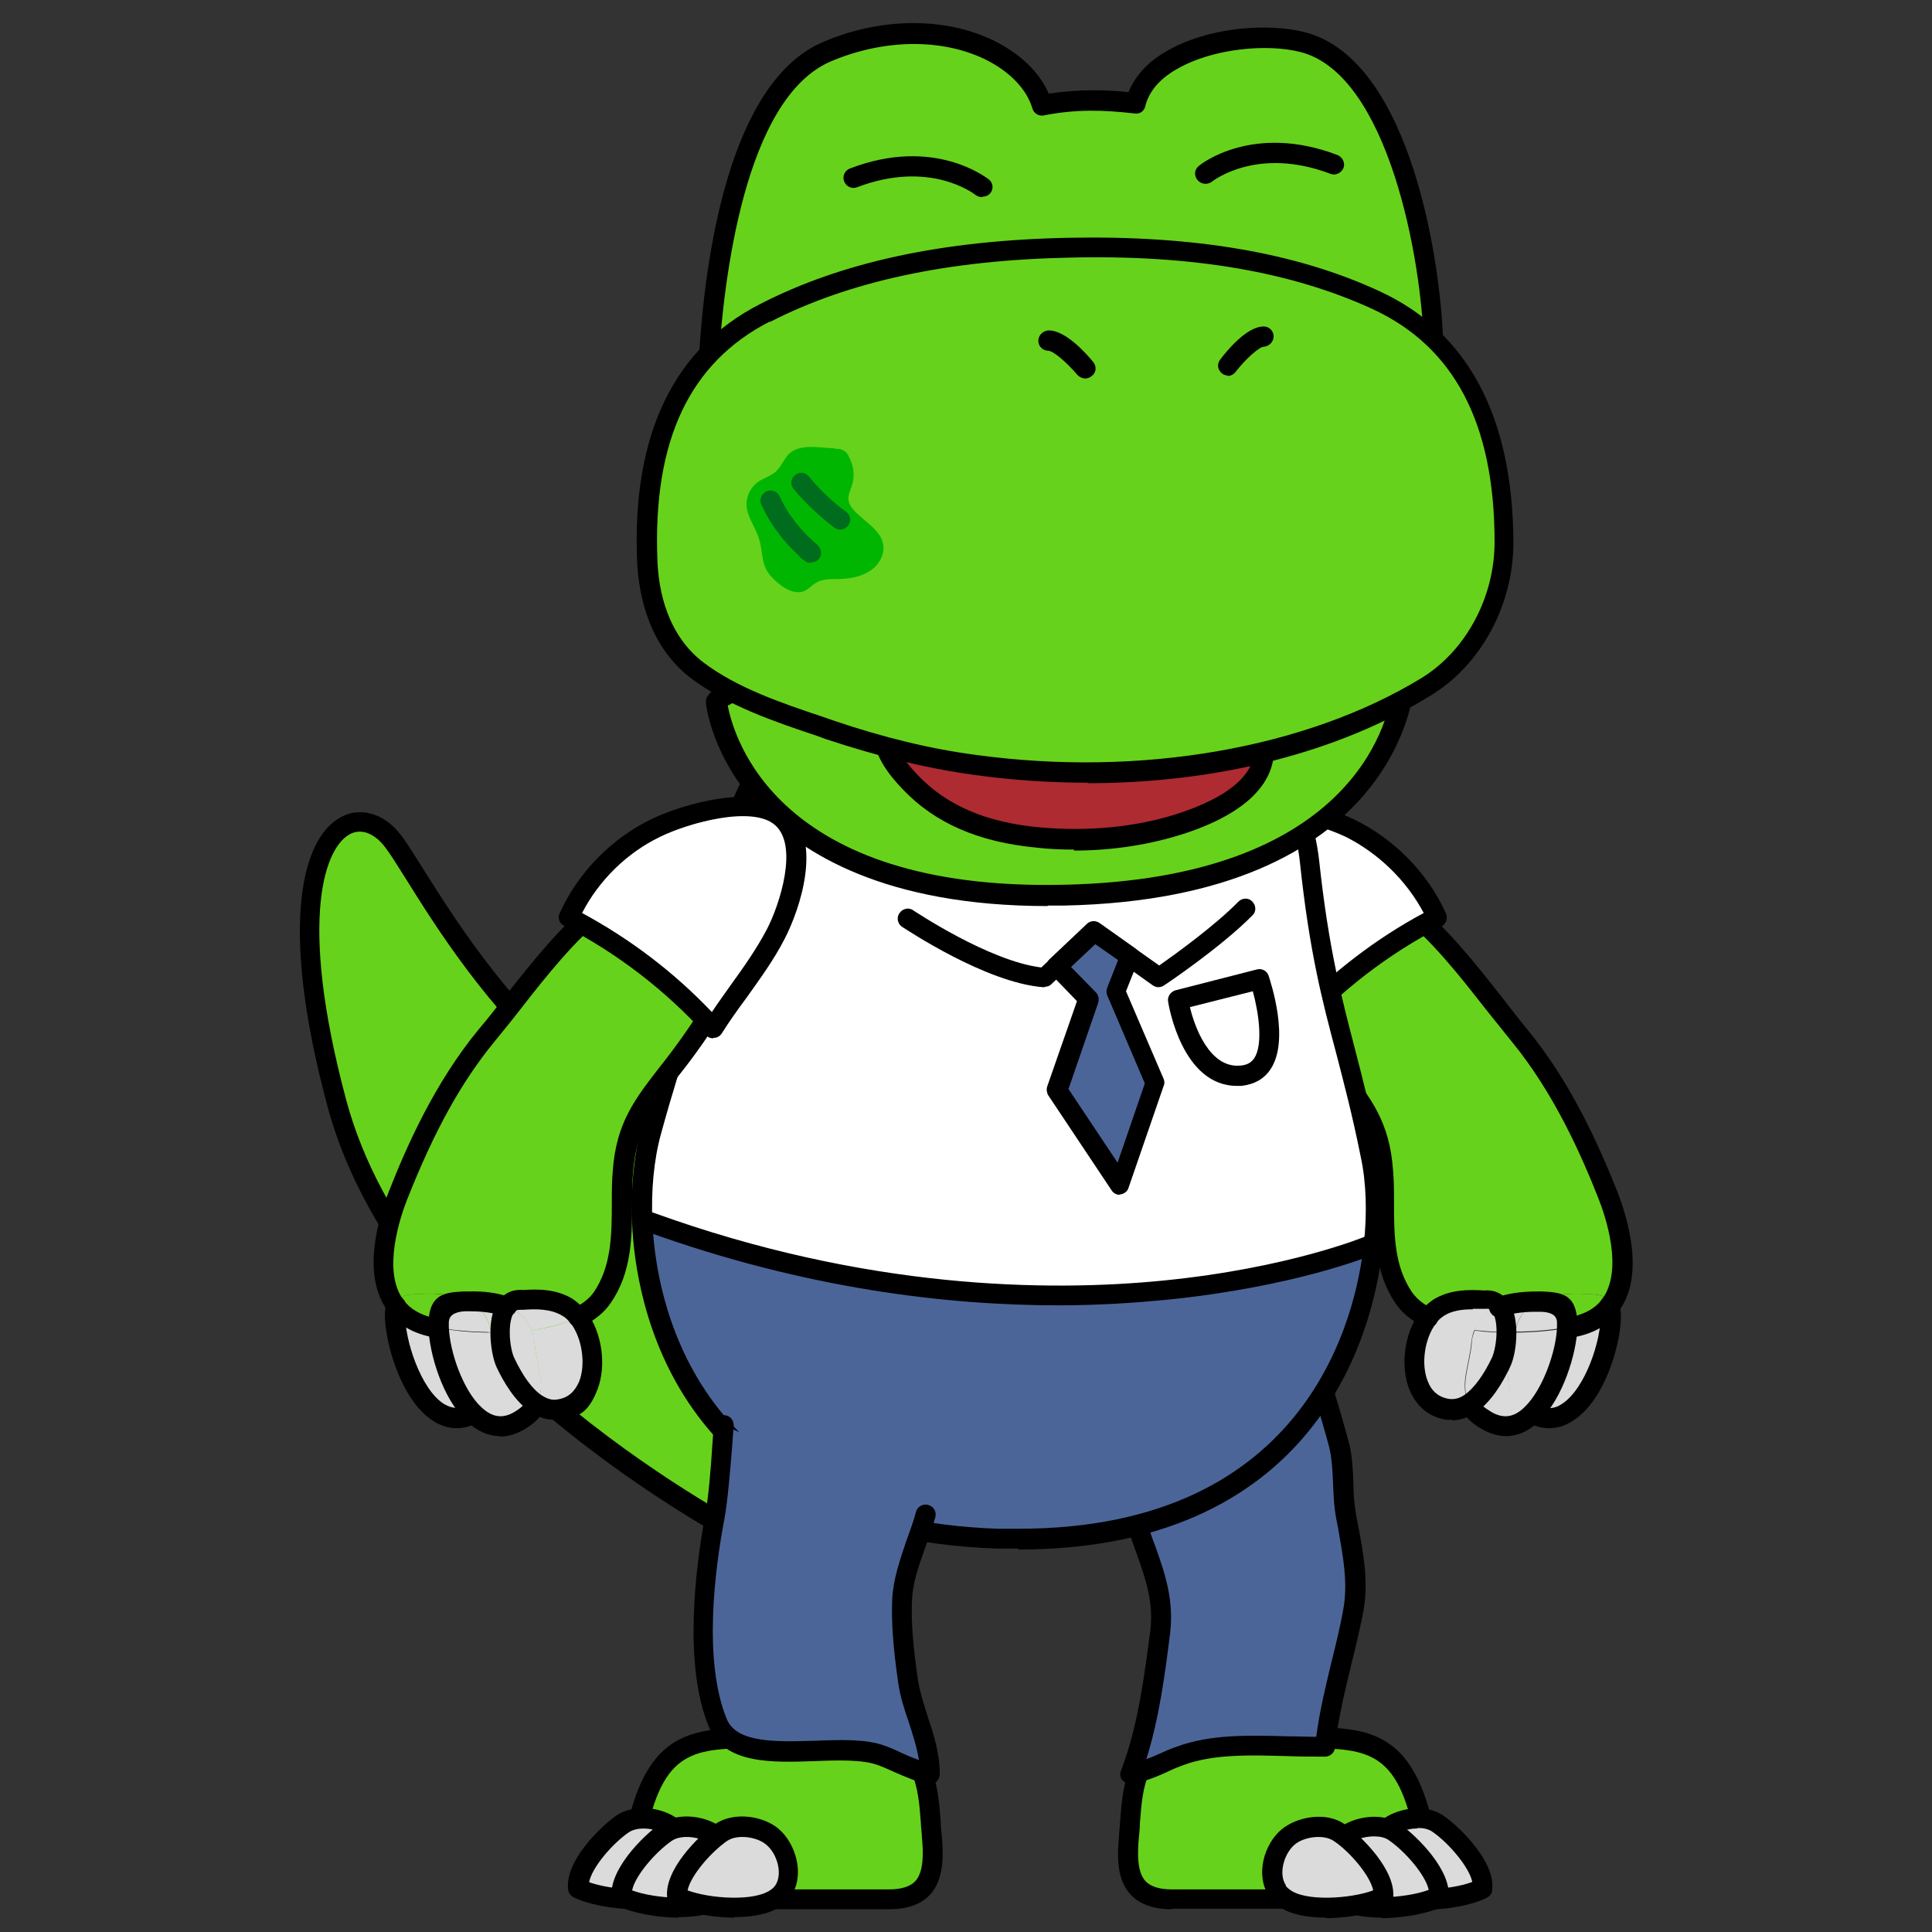 <?xml version="1.0" encoding="UTF-8"?>
<svg xmlns="http://www.w3.org/2000/svg" version="1.1" viewBox="0 0 390 390">
  <rect x="0" y="0" width="390" height="390" fill="#333333" stroke="none"/>
  <!-- Generator: Adobe Illustrator 28.7.1, SVG Export Plug-In . SVG Version: 1.2.0 Build 142)  -->
  <g>
    <g id="_레이어_1" data-name="레이어_1">
      <g>
        <g>
          <g>
            <path d="M250.2,175.6c-.2-5.1,2.2-8.4,9.6-7.3,9.5,1.4,16.6,8.6,23.7,14.3,9.2,7.5,15.9,17.3,23.3,26.3,7.9,9.6,13.3,20.9,17.8,32.3,2.7,6.8,4.8,16.7.4,22.4-.5-2.2-2-2.3-5-2.4-3.3-.2-6.8.1-9.6,1.5-2.6,0-5.3.2-7.6,1.1-.7-1-1.7-1.6-3.2-1.4-3.3-.2-6.4-.1-9.1,1.5-.8.5-1.6,1.2-2.2,2-2.1-1-3.8-2.4-4.9-4.1-5.1-7.5-3.5-17-4.1-25.5-.7-9.3-4.3-13.7-9.7-20.5-8-10.1-18.8-27.1-19.4-40.2Z" style="fill: #67d21b;"/>
            <path d="M288.3,265.9c.6-.8,1.4-1.5,2.2-2,2.7-1.6,5.9-1.7,9.1-1.5,1.5-.2,2.5.4,3.2,1.4-.6.2-1.1.4-1.6.7-1.6.9-2.8,2.2-3.6,4.1-3.4-.5-6.7-1.3-9.3-2.6Z" style="fill: #dbdbdb;"/>
            <path d="M297.6,268.5c.7-1.9,2-3.2,3.6-4.1.5-.3,1-.5,1.6-.7.9,1.3,1.2,3.3,1.3,5.2-2.1,0-4.3-.2-6.4-.4Z" style="fill: #dbdbdb;"/>
            <path d="M288.3,265.9c2.7,1.3,5.9,2.1,9.3,2.6-.3.7-.5,1.6-.6,2.5-.4,4.6-2.5,8.8-.4,12.3-1.3.9-2.8,1.3-4.4,1.1-8.1-1.2-8.3-13-4-18.6Z" style="fill: #dbdbdb;"/>
            <path d="M297.1,271.1c0-.9.3-1.8.6-2.5,2.1.3,4.3.4,6.4.4,0,2.4-.5,4.8-1.1,6-1.2,2.7-3.4,6.5-6.3,8.4-2.1-3.5,0-7.7.4-12.3Z" style="fill: #dbdbdb;"/>
            <path d="M302.8,263.8c2.3-.9,5-1.2,7.6-1.1l-.5.3c-2.1,1.2-3.7,3.1-4,6.1-.6,0-1.2,0-1.8,0,0-2-.4-4-1.3-5.2Z" style="fill: #dbdbdb;"/>
            <path d="M305.9,269c.4-2.9,1.9-4.8,4-6.1l.5-.3c.3,0,.6,0,.9,0,3.6.2,5,.3,5.1,4.2,0,.3,0,.7,0,1.1-2.9.5-6.6.9-10.6.9Z" style="fill: #dbdbdb;"/>
            <path d="M311.4,262.7c-.3,0-.6,0-.9,0,2.8-1.4,6.3-1.7,9.6-1.5,2.9.1,4.4.3,5,2.4-1.5,2-3.8,3.5-7.1,4.2-.4,0-.9.2-1.4.3,0-.4,0-.8,0-1.1-.1-3.9-1.6-4-5.1-4.2Z" style="fill: #67d21b;"/>
            <path d="M304,269c.6,0,1.2,0,1.8,0,0,.2,0,.4,0,.5-.6,5.9-3.7,11,2.3,15.2.4.3.8.5,1.2.7-2.7,2.6-6,3.5-9.9.8-1.3-.9-2.2-1.8-2.7-2.8,2.9-1.9,5.1-5.7,6.3-8.4.6-1.2,1-3.6,1.1-6Z" style="fill: #dbdbdb;"/>
            <path d="M305.8,269.5c0-.2,0-.4,0-.5,3.9,0,7.7-.4,10.6-.9-.2,5-2.8,13.3-7.1,17.4-.4-.2-.8-.5-1.2-.7-6.1-4.2-2.9-9.2-2.3-15.2Z" style="fill: #dbdbdb;"/>
            <path d="M316.4,268c.5-.1,1-.2,1.4-.3,3.3-.7,5.6-2.2,7.1-4.2.1.5.2,1.1.2,1.8.2,7.3-6,25.1-15.9,20.1,4.3-4.1,6.9-12.4,7.1-17.4Z" style="fill: #dbdbdb;"/>
          </g>
          <g>
            <path d="M312.7,288.3c-1.4,0-2.9-.4-4.3-1.1-1-.5-1.4-1.7-.9-2.7.5-1,1.7-1.4,2.7-.9,1.8.9,3.5.9,5.1-.2,4.7-3,8-13,7.8-18.1,0-.5,0-1-.1-1.3-.3-1.1.4-2.2,1.5-2.4,1.1-.3,2.2.4,2.4,1.5.1.6.2,1.3.3,2.1.2,5.3-3,17.4-9.7,21.6-1.5,1-3.1,1.5-4.8,1.5Z"/>
            <path d="M316.4,270.1c-.9,0-1.8-.7-2-1.6-.2-1.1.5-2.2,1.6-2.4l1.4-.3c2.6-.6,4.6-1.7,5.9-3.4,4.6-5.9.7-17.1-.6-20.4-3.4-8.6-8.9-21.2-17.5-31.7-1.8-2.2-3.5-4.4-5.3-6.6-5.3-6.8-10.9-13.9-17.7-19.4-1.1-.9-2.2-1.8-3.3-2.8-5.9-4.9-11.9-10-19.4-11.1-2-.3-4.7-.4-6.1.8-.9.8-1.3,2.3-1.2,4.3.5,11.8,10.1,27.9,18.9,39l.4.5c5.2,6.6,9,11.4,9.7,21.2.2,2.2.2,4.4.2,6.7,0,6.6.1,12.7,3.6,17.9.9,1.3,2.3,2.5,4.2,3.4,1,.5,1.4,1.7.9,2.7-.5,1-1.7,1.4-2.7.9-2.5-1.2-4.4-2.8-5.7-4.7-4.2-6.2-4.2-13.3-4.3-20.1,0-2.2,0-4.3-.2-6.4-.6-8.5-3.7-12.4-8.9-19l-.4-.5c-4.5-5.7-19-25.3-19.8-41.3-.2-3.3.7-5.9,2.5-7.5,2.1-1.8,5.2-2.5,9.4-1.8,8.6,1.3,15.1,6.7,21.4,12,1.1.9,2.2,1.8,3.3,2.7,7.2,5.8,12.9,13,18.4,20,1.7,2.2,3.4,4.4,5.2,6.6,9,10.9,14.7,24,18.2,32.8,1.9,4.9,5.8,17,.1,24.3-1.9,2.5-4.6,4.1-8.2,4.9l-1.5.3c-.1,0-.3,0-.4,0Z"/>
            <path d="M304,289.9c-1.9,0-3.9-.7-5.8-2-1.5-1-2.6-2.2-3.4-3.5-.5-1-.2-2.2.8-2.7,1-.5,2.2-.2,2.7.8.4.8,1.1,1.5,2.1,2.1,2.7,1.9,5.1,1.7,7.4-.6,3.6-3.5,6.3-11.1,6.5-16,0-.5,0-.8,0-1q0-2.1-3.2-2.2c-.3,0-.7,0-1.1,0-2.5,0-4.9.3-6.7,1-1,.4-2.2-.1-2.6-1.2-.4-1,.1-2.2,1.2-2.6,2.3-.9,5.2-1.3,8.4-1.3.5,0,.7,0,1,0,3.6.2,6.9.3,7.1,6.2,0,.4,0,.9,0,1.4-.2,4.8-2.8,13.9-7.7,18.6-2.1,2-4.3,3-6.7,3Z"/>
            <path d="M293.1,286.6c-.4,0-.8,0-1.1,0-3.5-.5-6.1-2.7-7.5-6.1-1.9-4.8-1-11.6,2.2-15.7.7-1,1.7-1.8,2.7-2.5,3.3-2,7-2,10.2-1.8,2-.2,3.7.6,4.9,2.2,1.3,1.8,1.6,4.5,1.6,6.4,0,2.6-.5,5.3-1.3,6.9-1.4,3-3.8,7.1-7,9.2-1.5,1-3.1,1.5-4.7,1.5ZM297.3,264.3c-2.3,0-4.2.3-5.8,1.3-.6.4-1.2.9-1.6,1.5,0,0,0,0,0,0-2.3,3-3.1,8.2-1.7,11.7.8,2.1,2.3,3.3,4.4,3.6,1,.1,2-.1,3-.8,1.9-1.3,3.9-4,5.6-7.6.4-.9.9-3,.9-5.2,0-1.7-.3-3.3-.9-4-.3-.4-.6-.7-1.3-.6-.1,0-.2,0-.4,0-.8,0-1.5,0-2.2,0ZM288.3,265.9h0,0Z"/>
          </g>
        </g>
        <g>
          <path d="M272.5,167.1c7.7,3.7,14.1,10.2,17.6,18-10.9,5.7-20.9,13.3-29.2,22.4-4.1-6.4-9.2-12.2-12.6-19-2.8-5.5-7-18.2-1.3-23.4,5.5-5,19.7-.8,25.4,2Z" style="fill: #fff;"/>
          <path d="M260.9,209.6c0,0-.1,0-.2,0-.6,0-1.2-.4-1.5-.9-1.6-2.5-3.3-4.9-5-7.2-2.7-3.8-5.5-7.6-7.7-11.9-3.2-6.3-7.6-19.8-.8-25.8,6.4-5.8,21.4-1.4,27.6,1.6h0c8.1,3.9,14.9,10.8,18.6,19,.4,1,0,2.1-.9,2.6-10.8,5.6-20.4,13-28.6,22-.4.4-.9.7-1.5.7ZM254.9,164.8c-2.7,0-5,.5-6.5,1.8-4.7,4.2-.9,16,1.7,21,2.1,4,4.8,7.7,7.4,11.4,1.2,1.7,2.5,3.5,3.7,5.3,7.7-8,16.5-14.8,26.2-20-3.5-6.6-9.2-12.1-15.8-15.4h0c-3.8-1.8-11-4.1-16.7-4.1Z"/>
        </g>
      </g>
      <g>
        <g>
          <path d="M242.4,329.8c.7,1.2.7,2.6,0,3.8-1.9,3.4-3.1,7.8-5.1,10.9-2.5,4-5.2,7.9-7,12.2-2,4.6-1.9,9.1-2.4,14-.7,7,.1,12.7,8.6,12.7,13.3,0,39.6,0,39.6,0,0,0,13.8-1,11.6-12.4-3.8-20.1-11.8-20.1-25.5-20.1l8.3-27.1c.6-1.4.9-2.9.7-4.5" style="fill: #67d21b;"/>
          <path d="M236.5,385.4c-3.7,0-6.5-1-8.3-3-2.8-3-2.7-7.7-2.3-11.9,0-.9.2-1.8.2-2.7.3-4,.6-7.8,2.3-11.9,1.6-3.7,3.7-7,5.8-10.3l1.4-2.2c1-1.6,1.8-3.5,2.6-5.6.7-1.8,1.5-3.6,2.4-5.3.3-.6.3-1.2,0-1.8-.5-1-.2-2.2.8-2.7,1-.5,2.2-.2,2.7.8,1,1.8,1,3.9,0,5.7-.8,1.5-1.5,3.2-2.2,4.9-.9,2.1-1.8,4.3-2.9,6.2l-1.4,2.2c-2,3.1-4,6.3-5.5,9.7-1.5,3.5-1.7,6.8-2,10.6,0,.9-.1,1.8-.2,2.8-.3,3.1-.4,6.9,1.3,8.8,1,1.1,2.8,1.7,5.3,1.7h39.6c0,0,5.8-.5,8.5-4,1.2-1.6,1.6-3.6,1.1-6-3.5-18.5-9.8-18.5-23.6-18.5s-1.2-.3-1.6-.8c-.4-.5-.5-1.2-.3-1.8l8.3-27.1c.6-1.3.8-2.5.6-3.6-.1-1.1.6-2.1,1.7-2.3,1.1-.2,2.1.6,2.3,1.7.2,1.9,0,3.8-.8,5.5l-7.4,24.2c12.2,0,20.9,1.5,24.8,21.8.7,3.6,0,6.7-1.9,9.3-3.8,4.9-11.2,5.5-11.5,5.5h-39.7Z"/>
        </g>
        <g>
          <path d="M266.6,279.5c.5,1,3.4,11.2,3.7,12.6,1,4.8.5,9.7,1.4,14.5,1.2,6.4,2.6,12.6,1.3,19-1.8,9.1-4.6,17.6-5.6,27-9.3.1-20.5-1.5-29.3,1.8-3.3,1.2-6.4,3-9.9,3.6,3.4-8.8,4.8-19.2,6-28.7,1.1-8.7-2.8-15.1-5.1-23.5" style="fill: #4c6599;"/>
          <path d="M228.2,360.1c-.6,0-1.2-.3-1.6-.7-.5-.6-.6-1.3-.3-2,3.4-8.8,4.7-19.1,5.9-28.2.7-5.7-.9-10.4-2.8-15.7-.8-2.2-1.6-4.5-2.3-7-.3-1.1.3-2.2,1.4-2.5,1.1-.3,2.2.4,2.5,1.4.6,2.3,1.4,4.6,2.2,6.7,2,5.6,3.8,10.9,3,17.6-1,8.1-2.2,17.2-4.8,25.4.9-.3,1.8-.7,2.7-1.1,1.1-.5,2.2-1,3.4-1.4,7-2.6,15-2.3,22.7-2.1,1.9,0,3.7.1,5.5.1.7-5.4,2-10.6,3.2-15.6.8-3.2,1.6-6.5,2.2-9.8,1.1-5.6,0-11-1-16.8l-.3-1.5c-.5-2.5-.6-4.9-.7-7.3-.1-2.5-.2-4.8-.7-7.1-.3-1.4-3.1-11.1-3.6-12.1-.4-1,0-2.2,1-2.7,1-.5,2.2,0,2.7.9.7,1.4,3.6,11.8,3.9,13,.6,2.6.7,5.3.8,7.8,0,2.3.2,4.5.6,6.7l.3,1.5c1.1,5.9,2.3,12,1,18.3-.7,3.4-1.5,6.8-2.3,10-1.3,5.4-2.7,11-3.3,16.9-.1,1-1,1.8-2,1.8-2.4,0-4.9,0-7.4-.1-7.4-.2-15-.5-21.2,1.8-1.1.4-2.1.8-3.1,1.3-2.2,1-4.5,2-7.1,2.4-.1,0-.2,0-.3,0ZM267.4,352.6h0,0Z"/>
        </g>
        <g>
          <path d="M277.8,380c-2.2-3.3-.8-8.4,2.1-10.9,2.5-2.2,7.6-2.9,10.4-.9,3.5,2.4,9.5,8.8,8.8,13-4.5,2.3-16,3.4-20.1,0-.5-.4-.9-.8-1.2-1.3Z" style="fill: #dbdbdb;"/>
          <path d="M287.7,385.4c-3.9,0-7.6-.7-9.9-2.5-.6-.5-1.2-1.1-1.6-1.8-2.9-4.3-1-10.6,2.5-13.5,3-2.6,9.1-3.7,12.8-1,3.4,2.4,10.5,9.4,9.7,15,0,.6-.5,1.2-1.1,1.5-2.5,1.3-7.5,2.4-12.4,2.4ZM286.1,369.1c-1.8,0-3.8.6-4.9,1.6-2.1,1.8-3.3,5.9-1.7,8.2h0c.2.3.5.6.8.8,3.1,2.5,12.3,1.9,16.9.2-.6-3-4.8-7.9-8-10.1-.8-.6-1.9-.8-3-.8Z"/>
        </g>
        <g>
          <path d="M269,381.7c-2.2-3.3-.8-8.4,2.1-10.9,2.5-2.2,7.6-2.9,10.4-.9,3.5,2.4,9.5,8.8,8.8,13-4.5,2.3-16,3.4-20.1,0-.5-.4-.9-.8-1.2-1.3Z" style="fill: #dbdbdb;"/>
          <path d="M278.9,387.1c-3.9,0-7.6-.7-9.9-2.5-.6-.5-1.2-1.1-1.6-1.8h0c-2.9-4.3-1-10.6,2.5-13.5,3.1-2.6,9.1-3.7,12.8-1,3.4,2.4,10.5,9.4,9.7,15,0,.6-.5,1.2-1.1,1.5-2.5,1.3-7.6,2.4-12.4,2.4ZM277.3,370.7c-1.8,0-3.8.6-4.9,1.6-2.1,1.8-3.3,5.9-1.7,8.2h0c.2.3.5.6.8.8,3.1,2.5,12.3,1.9,16.9.2-.6-3-4.8-7.8-8-10-.8-.6-1.9-.8-3-.8Z"/>
        </g>
        <g>
          <path d="M257.8,381.7c-2.2-3.3-.8-8.4,2.1-10.9,2.5-2.2,7.6-2.9,10.4-.9,3.5,2.4,9.5,8.8,8.8,13-4.5,2.3-16,3.4-20.1,0-.5-.4-.9-.8-1.2-1.3Z" style="fill: #dbdbdb;"/>
          <path d="M267.7,387.1c-3.9,0-7.6-.7-9.9-2.5-.6-.5-1.2-1.1-1.6-1.8h0c-2.9-4.3-1-10.6,2.5-13.5,3.1-2.6,9.1-3.7,12.8-1,3.4,2.4,10.5,9.4,9.7,15,0,.6-.5,1.2-1.1,1.5-2.5,1.3-7.6,2.4-12.4,2.4ZM259.5,380.6c.2.3.5.6.8.8,3.1,2.5,12.3,1.9,16.9.2-.6-3-4.8-7.9-8-10-2.1-1.4-6.1-.8-7.9.8-2.1,1.8-3.3,5.9-1.7,8.2Z"/>
        </g>
      </g>
      <g>
        <path d="M153.1,311.8s-70.7-35.1-85.2-89.1c-14.5-54,3.3-63.7,11.5-52.8,8.2,11,37.1,71.6,97.8,67.4,60.7-4.2,32.8,89.7-24,74.5Z" style="fill: #67d21b;"/>
        <path d="M165.5,315.5c-4.2,0-8.5-.6-12.8-1.7-.1,0-.3,0-.4-.1-.2,0-18.1-9-37.5-24.5-18-14.3-41.1-37.4-48.7-65.9-10-37.2-5-54.6,3-58.5,4-2,8.8-.4,12,4,1.1,1.4,2.4,3.6,4.2,6.4,12,19.1,40,63.8,91.8,60.2,15.5-1.1,27.2,4.2,32.8,14.8,6.9,13.1,3.5,32.6-8.2,47.3-9.5,11.9-22.2,18.1-36.1,18.1ZM153.9,309.9c17.1,4.5,33.3-1,44.5-15.1,10.6-13.3,13.9-31.3,7.8-42.9-4.9-9.2-14.9-13.6-28.9-12.6-54.3,3.8-83.2-42.4-95.5-62.1-1.7-2.7-3-4.8-4-6.1-2.1-2.8-4.7-3.9-7-2.8-5,2.4-10.9,16.5-.9,53.8,13.8,51.3,80.1,85.7,84,87.7Z"/>
      </g>
      <g>
        <g>
          <g>
            <path d="M131.5,228.4c-1.3,4.9-2.1,11.2-1.7,18.3h1.5c83.7,30.3,145.1,4.7,145.1,4.7h.9c.7-7,.4-13.3-.6-18.2-4.6-23.3-9.2-31.2-12.3-59.4-3.1-28-30.4-37.6-30.4-37.6,0,0-32.7-5.8-53.7-1.8,0,0-27.1,7.9-32.8,35.5-6.7,32.7-10,35.5-16.1,58.5Z" style="fill: #fff;"/>
            <path d="M131.2,246.7h-1.5c1,26.4,16.5,62,71.7,63.9,55.3,1.8,73.1-33,75.8-59.1h-.9s-61.5,25.6-145.1-4.7Z" style="fill: #4c6599;"/>
          </g>
          <g>
            <path d="M205.6,312.6c-1.4,0-2.8,0-4.3,0-66-2.2-73.1-50.8-73.7-65.7-.3-6.7.3-13.4,1.8-18.9,2.3-8.5,4.1-14.2,6-19.7,3-9.3,5.9-18,10.1-38.6,5.8-28.5,33-36.7,34.2-37,21.3-4.1,53.3,1.5,54.6,1.7.6.2,28.8,10.4,32,39.4,1.9,17.7,4.5,27.5,7.2,37.9,1.6,6.2,3.3,12.7,5,21.3,1.1,5.4,1.3,12.1.6,18.8-1.5,14.5-11.3,61-73.6,61ZM198.2,135c-6.1,0-12.2.4-17.5,1.4,0,0-25.8,7.9-31.2,34-4.3,20.8-7.2,29.7-10.2,39.1-1.8,5.5-3.6,11.1-5.9,19.5-1.4,5.1-2,11.4-1.7,17.7h0c.6,14,7.2,59.8,69.8,61.9,1.4,0,2.7,0,4.1,0,59,0,68.2-43.7,69.7-57.4.7-6.3.5-12.5-.6-17.6-1.7-8.5-3.4-14.9-5-21.1-2.8-10.5-5.4-20.5-7.3-38.5-2.9-26.4-28.8-35.8-29-35.9h0c-.1,0-17.8-3.1-35.2-3.1Z"/>
            <path d="M213.7,263.5c-22.4,0-51.1-3.3-83.2-14.9-1-.4-1.6-1.5-1.2-2.6s1.5-1.6,2.6-1.2c42.8,15.5,79.6,16,102.9,13.7,25.3-2.5,40.6-8.8,40.8-8.9,1-.4,2.2,0,2.6,1.1s0,2.2-1.1,2.6c-.6.3-15.9,6.5-41.8,9.1-6.3.6-13.6,1.1-21.7,1.1Z"/>
          </g>
        </g>
        <path d="M210.9,199.3s0,0-.1,0c-11.7-.8-28-11.8-28.7-12.2-.9-.6-1.2-1.9-.5-2.8.6-.9,1.9-1.2,2.8-.5.2.1,15.2,10.2,25.8,11.5l9.3-8.7c.7-.7,1.8-.7,2.5-.2l12,8.5c3-2.1,11.2-8,16-12.9.8-.8,2.1-.8,2.8,0,.8.8.8,2.1,0,2.8-6.2,6.3-17.3,13.8-17.8,14.1-.7.5-1.6.5-2.3,0l-11.8-8.4-8.7,8.2c-.4.4-.9.5-1.4.5Z"/>
        <g>
          <polygon points="220.9 187.9 213.3 195.1 219.7 201.6 213.3 220 226.1 239.2 233.2 218.6 225.3 200.1 228 193 220.9 187.9" style="fill: #4c6599;"/>
          <path d="M226.1,241.2c-.7,0-1.3-.3-1.7-.9l-12.8-19.2c-.3-.5-.4-1.2-.2-1.8l6-17.2-5.5-5.7c-.4-.4-.6-.9-.6-1.4,0-.5.2-1.1.6-1.4l7.5-7.1c.7-.7,1.8-.7,2.5-.2l7.2,5.1c.8.5,1,1.5.7,2.4l-2.5,6.3,7.6,17.7c.2.5.2,1,0,1.4l-7.1,20.6c-.2.7-.9,1.2-1.6,1.3,0,0-.2,0-.3,0ZM215.6,219.7l10,15,5.5-16-7.6-17.8c-.2-.5-.2-1,0-1.5l2.2-5.6-4.6-3.2-4.9,4.6,5,5.1c.5.5.7,1.3.5,2.1l-6,17.4Z"/>
        </g>
        <path d="M249.7,219.2c-11.1,0-13.8-16.3-13.9-17-.2-1,.5-2,1.5-2.3l16.4-4.2c1-.3,2.1.3,2.4,1.3.4,1.3,4.3,12.9.4,18.8-1.3,2-3.3,3.1-5.9,3.4-.3,0-.7,0-1,0ZM240.2,203.3c.9,3.8,3.9,12.4,10.2,11.8,1.3-.1,2.2-.6,2.8-1.5,1.8-2.8.9-9.1-.3-13.5l-12.7,3.2Z"/>
      </g>
      <g>
        <g>
          <g>
            <path d="M213.7,132.9h0s0,0,0,0h0c66.1-1.4,69.5,5.8,69.5,5.8,0,0-2.3,40.6-68.5,42-66.1,1.4-70.2-39.1-70.2-39.1,0,0,3-7.3,69.2-8.7Z" style="fill: #67d21b;"/>
            <path d="M211.5,182.9c-32.8,0-49.8-10.7-58.2-19.8-9.7-10.4-10.8-20.9-10.8-21.3,0-.4,0-.7.2-1,1.1-2.6,10.2-8.7,71-10,0,0,0,0,0,0,60.9-1.3,70.3,4.5,71.5,7,.1.3.2.7.2,1,0,.4-3.2,42.6-70.6,44-1.1,0-2.2,0-3.3,0ZM146.9,142.4c1.2,6.3,9.8,37.5,67.8,36.2,58-1.2,65.4-32.6,66.3-39-2.5-1.3-14.7-5.7-67.1-4.6,0,0,0,0,0,0-52.4,1.1-64.5,5.9-66.9,7.4Z"/>
          </g>
          <g>
            <path d="M143.2,72.1c1-16.4,5.2-53.8,23.8-61.7,20.6-8.8,40.2-.6,43.5,10.7,6.7-1.2,12.3-1.1,18.9-.4,2.8-11.4,23-15.1,33.7-12.3,19.5,5,26,44.3,26.4,60.7,0,0,6.1,40.1-62.8,41.5-68.9,1.4-84.5-21.2-83.5-38.5Z" style="fill: #67d21b;"/>
            <path d="M220.4,112.7c-34.9,0-58.8-6.4-71-19.1-7.4-7.7-8.6-16-8.3-21.6h0c1.2-20.2,6.1-55.4,25-63.5,11.6-5,24.5-5.1,34.3-.4,5.4,2.6,9.4,6.4,11.3,10.8,6.1-.9,11.4-.8,16.1-.3,1.3-3.2,3.8-6,7.4-8.1,8.5-5.1,20.9-5.9,28.2-4,21.8,5.6,27.6,48.1,27.9,62.6,0,.3,1.8,12.5-8,24.1-10.4,12.4-29.5,19-56.8,19.5-2.1,0-4.2,0-6.3,0ZM145.2,72.3c-.3,4.8.7,11.9,7.1,18.6,8.3,8.6,28,18.8,74.3,17.8,26.1-.5,44.2-6.6,53.8-18.1,8.6-10.2,7-21,7-21.1-.4-16.8-7.1-54.5-24.9-59-6.6-1.7-17.8-.8-25.2,3.6-3.4,2-5.4,4.5-6.1,7.3-.2,1-1.1,1.7-2.2,1.5-6.2-.7-11.7-.9-18.3.4-1,.2-2-.4-2.3-1.4-1.1-3.9-4.7-7.6-9.7-10-8.8-4.2-20.4-4-31,.5-17.5,7.5-21.6,44.5-22.6,60h0Z"/>
          </g>
          <g>
            <path d="M209.4,169.1c9.8.9,19.9,0,29.3-3,7.8-2.5,19.2-8,15.9-18.3-1.2-4-5-6.7-8.8-8.5-14.2-6.7-30.8-4.8-46.2-2.2-.9.2-1.9.3-2.8.5-5.3,1.1-11.4,2.4-15.7,5.8-5.6,4.5-1.3,10.4,2.7,14.6,7,7.3,16.1,10.2,25.6,11.1Z" style="fill: #ad2b31;"/>
            <path d="M216.8,171.5c-2.5,0-5.1-.1-7.6-.4-11.6-1.1-20.4-4.9-26.9-11.7-2.7-2.8-6.2-7.1-5.9-11.5.2-2.3,1.3-4.3,3.4-6,4.5-3.6,10.4-5,16.6-6.2,1-.2,1.9-.4,2.9-.5,15.2-2.5,32.6-4.6,47.4,2.4,5.3,2.5,8.6,5.8,9.8,9.7,2.8,8.9-3.3,16.3-17.2,20.9-7,2.3-14.7,3.5-22.5,3.5ZM222.9,136.8c-7.6,0-15.4,1.1-22.9,2.3-.9.2-1.8.3-2.7.5-5.7,1.1-11.1,2.4-14.9,5.4-1.2,1-1.8,2-1.9,3.1-.1,2.1,1.4,4.9,4.8,8.4,5.8,6.1,13.8,9.5,24.4,10.5h0c9.9.9,19.8,0,28.5-2.9,8.1-2.7,17.2-7.6,14.6-15.8-.9-2.8-3.5-5.2-7.7-7.2-6.9-3.3-14.4-4.4-22.1-4.4Z"/>
          </g>
          <g>
            <path d="M154.4,63.1c18.9-9.7,40.5-12.8,61.5-13.2,21-.4,42.7,1.7,62,10.6,18.7,8.6,25.7,26.5,25.8,48.8,0,11.5-5.8,23.1-15.7,29.2-26.2,16.1-61,19.9-91.1,15.8-10-1.4-19.8-3.9-29.4-7.1-9-3-18.9-6.1-26.6-11.9-7.1-5.3-9.8-13.8-10.2-22.4-.9-22.4,5.5-40.5,23.7-49.9Z" style="fill: #67d21b;"/>
            <path d="M219.7,158c-7.6,0-15.4-.5-23.2-1.6-9.5-1.3-19.2-3.7-29.8-7.2l-1.9-.7c-8.4-2.8-17.8-6-25.2-11.5-8.5-6.4-10.7-16.6-11-23.9-1-25.4,7.4-42.8,24.8-51.7h0c16.5-8.5,36.9-12.9,62.3-13.4,25.4-.5,46,3,62.8,10.8,17.8,8.2,26.9,25.3,27,50.7,0,12.6-6.5,24.7-16.7,30.9-18.8,11.6-43.3,17.7-69.3,17.7ZM155.4,64.9h0c-16.2,8.3-23.6,24-22.7,48,.2,6.5,2.1,15.4,9.4,20.9,6.8,5.1,15.6,8.1,24,10.9l2,.7c10.3,3.5,19.8,5.8,29,7,33,4.5,66.5-1.3,89.8-15.5,9-5.5,14.8-16.3,14.8-27.5,0-24-8.2-39.4-24.6-47-16.3-7.5-36.3-11-61.1-10.4-24.8.5-44.6,4.8-60.6,13Z"/>
          </g>
          <g>
            <path d="M219.1,74.3s-4.7-5.7-7.5-5.6" style="fill: #67d21b;"/>
            <path d="M219.1,76.4c-.6,0-1.2-.3-1.6-.7-2.1-2.5-4.9-4.9-5.9-4.9,0,0,0,0,0,0-1.1,0-2-.9-2-2,0-1.1.9-2,2-2.1,3.5-.1,7.8,4.8,9.1,6.4.7.9.6,2.1-.3,2.8-.4.3-.8.5-1.3.5Z"/>
          </g>
          <g>
            <path d="M247.9,73.7s4.4-5.9,7.2-5.9" style="fill: #67d21b;"/>
            <path d="M247.9,75.8c-.4,0-.8-.1-1.2-.4-.9-.7-1.1-1.9-.4-2.8,1.2-1.6,5.3-6.7,8.8-6.7h0c1.1,0,2,.9,2,2,0,1.1-.9,2-2,2.1-.9,0-3.7,2.5-5.7,5.1-.4.5-1,.8-1.6.8Z"/>
          </g>
          <g>
            <path d="M198.3,37.8s-9.9-8-26-1.9" style="fill: #67d21b;"/>
            <path d="M198.3,39.8c-.4,0-.9-.1-1.3-.4h0c-.4-.3-9.3-7.2-24-1.6-1,.4-2.2-.1-2.6-1.2-.4-1,.1-2.2,1.2-2.6,17-6.5,27.5,1.9,28,2.2.9.7,1,2,.3,2.8-.4.5-1,.7-1.6.7Z"/>
          </g>
          <g>
            <path d="M243.3,35.1s9.9-8,26-1.9" style="fill: #67d21b;"/>
            <path d="M243.3,37.1c-.6,0-1.2-.3-1.6-.8-.7-.9-.6-2.1.3-2.8.4-.4,11-8.7,28-2.2,1,.4,1.6,1.6,1.2,2.6-.4,1-1.6,1.6-2.6,1.2-14.7-5.6-23.6,1.3-24,1.6-.4.3-.8.4-1.3.4Z"/>
          </g>
        </g>
        <g>
          <path d="M168.6,90.6c.6,0,1.1,0,1.6.3.6.3,1,.8,1.2,1.4,1,1.8,1.2,4,.5,5.9-.3,1-.8,1.9-.6,2.9.1.6.4,1.1.8,1.6,2.1,2.5,5.7,4.1,6.2,7.3.3,2.2-1.1,4.4-3.1,5.5-1.9,1.1-4.3,1.4-6.5,1.4-1.3,0-2.7,0-3.9.7-.9.5-1.5,1.3-2.4,1.7-1.7.7-3.6-.2-5.1-1.4-1-.8-2-1.8-2.6-2.9-1-1.9-.8-4.2-1.5-6.3-.7-2.3-2.3-4.2-2.5-6.6-.1-1.9.8-3.7,2.3-4.8,1.1-.8,2.4-1.1,3.5-2,.9-.8,1.5-2,2.2-3,2.1-3,6.5-1.9,9.7-1.8Z" style="fill: #00b600;"/>
          <path d="M163.6,113.6c-.4,0-.7,0-1-.3l-.6-.4c-.3-.2-.5-.4-.7-.7-3.2-2.9-5.8-6.4-7.6-10.3-.5-1,0-2.2,1-2.7,1-.5,2.2,0,2.7,1,1.7,3.8,4.4,7.1,7.6,9.8.8.7,1,1.9.4,2.7-.4.6-1,.8-1.6.8Z" style="fill: #006c1d;"/>
          <path d="M169.6,106.9c-.4,0-.8-.1-1.2-.4-3-2.3-5.8-4.9-8.2-7.8-.7-.9-.6-2.1.3-2.8.9-.7,2.1-.6,2.8.3,2.2,2.7,4.7,5.1,7.5,7.1.9.7,1.1,1.9.4,2.8-.4.5-1,.8-1.6.8Z" style="fill: #006c1d;"/>
        </g>
      </g>
      <g>
        <g>
          <g>
            <path d="M154.8,175.6c.2-5.1-2.2-8.4-9.6-7.3-9.5,1.4-16.6,8.6-23.7,14.3-9.2,7.5-15.9,17.3-23.3,26.3-7.9,9.5-13.3,20.8-17.8,32.3-2.7,6.8-4.8,16.7-.4,22.4.5-2.2,2-2.3,5-2.4,3.3-.2,6.8.1,9.6,1.5,2.6,0,5.4.2,7.7,1.1.7-1,1.7-1.5,3.2-1.4,3.3-.2,6.4-.1,9.1,1.5.8.5,1.5,1.2,2.2,2,2.1-1,3.8-2.4,4.9-4,5.1-7.5,3.5-16.9,4.2-25.5.7-9.3,4.3-13.7,9.7-20.5,8-10.1,18.8-27.1,19.4-40.2Z" style="fill: #67d21b;"/>
            <path d="M116.7,265.9c-.6-.8-1.4-1.5-2.2-2-2.7-1.6-5.9-1.7-9.1-1.5-1.5-.2-2.5.4-3.2,1.4.6.2,1.1.4,1.6.7,1.6.9,2.8,2.2,3.5,4,3.5-.5,6.7-1.3,9.4-2.6Z" style="fill: #dbdbdb;"/>
            <path d="M107.3,268.5c-.7-1.9-2-3.1-3.5-4-.5-.3-1-.6-1.6-.7-1,1.3-1.3,3.3-1.3,5.3,2.1,0,4.3-.2,6.4-.5Z" style="fill: #dbdbdb;"/>
            <path d="M116.7,265.9c-2.6,1.3-5.9,2.2-9.4,2.6.3.8.5,1.6.6,2.6.4,4.6,2.4,8.7.4,12.3,1.3.9,2.8,1.4,4.5,1.1,8.1-1.2,8.4-13,4-18.6Z" style="fill: #dbdbdb;"/>
            <path d="M107.9,271.1c0-1-.3-1.8-.6-2.6-2.1.3-4.2.4-6.4.5,0,2.4.5,4.7,1.1,6,1.2,2.7,3.4,6.5,6.3,8.4,2.1-3.5,0-7.6-.4-12.3Z" style="fill: #dbdbdb;"/>
            <path d="M102.2,263.7c-2.3-.9-5-1.2-7.7-1.1.2,0,.4.2.6.3,2.1,1.2,3.7,3.2,4,6.1h1.8c0-2,.3-4,1.3-5.3Z" style="fill: #dbdbdb;"/>
            <path d="M99.1,269c-.4-2.9-1.9-4.8-4-6.1-.2,0-.4-.2-.6-.3h-.9c-3.6.2-5,.3-5.1,4.3,0,.3,0,.7,0,1.1,2.9.5,6.7.9,10.6.9Z" style="fill: #dbdbdb;"/>
            <path d="M93.6,262.7h.9c-2.8-1.4-6.3-1.7-9.6-1.5-2.9.1-4.4.2-5,2.4,1.5,2,3.8,3.5,7.1,4.2.4,0,.9.2,1.4.3,0-.4,0-.8,0-1.1.1-3.9,1.6-4,5.1-4.2Z" style="fill: #67d21b;"/>
            <path d="M100.9,269h-1.8c0,.2,0,.3,0,.5.5,6,3.7,11-2.3,15.2-.4.3-.9.6-1.3.7,2.7,2.6,6,3.5,9.9.8,1.3-.9,2.2-1.8,2.7-2.8-2.9-1.9-5-5.7-6.3-8.4-.6-1.2-1-3.6-1.1-6Z" style="fill: #dbdbdb;"/>
            <path d="M99.2,269.5v-.5c-4,0-7.8-.4-10.7-.9.2,5,2.8,13.3,7.1,17.4.4-.2.8-.5,1.3-.7,6-4.2,2.9-9.2,2.3-15.2Z" style="fill: #dbdbdb;"/>
            <path d="M88.5,268.1c-.5-.1-1-.2-1.4-.3-3.3-.7-5.6-2.2-7.1-4.2-.1.5-.2,1.1-.2,1.8-.2,7.3,6,25.1,15.8,20.1-4.3-4.1-6.9-12.3-7.1-17.4Z" style="fill: #dbdbdb;"/>
          </g>
          <g>
            <path d="M92.2,288.3c-1.6,0-3.3-.5-4.8-1.5-6.6-4.2-9.8-16.3-9.7-21.5,0-.9.1-1.6.3-2.2.3-1.1,1.4-1.7,2.4-1.5,1.1.3,1.7,1.4,1.5,2.4,0,.4-.1.8-.1,1.4-.1,5,3.1,15,7.8,18,1.7,1,3.3,1.1,5.1.2,1-.5,2.2-.1,2.7.9.5,1,.1,2.2-.9,2.7-1.4.7-2.9,1.1-4.3,1.1Z"/>
            <path d="M88.5,270.1c-.1,0-.3,0-.4,0l-1.4-.3c-3.6-.8-6.4-2.5-8.3-5-5.7-7.4-1.8-19.5.1-24.3,3.5-8.9,9.2-21.9,18.2-32.8,1.8-2.1,3.5-4.3,5.2-6.5,5.5-7,11.2-14.2,18.4-20.1,1.1-.9,2.2-1.8,3.3-2.7,6.3-5.3,12.8-10.7,21.4-12,4.2-.6,7.3,0,9.4,1.8,1.8,1.7,2.7,4.2,2.5,7.5-.7,16-15.3,35.7-19.8,41.3l-.4.5c-5.1,6.5-8.2,10.5-8.9,19-.2,2.1-.2,4.2-.2,6.4,0,6.9-.1,14-4.3,20.1-1.3,1.9-3.2,3.5-5.7,4.7-1,.5-2.2,0-2.7-.9-.5-1,0-2.2.9-2.7,1.8-.9,3.2-2,4.1-3.3,3.5-5.2,3.6-11.4,3.6-17.9,0-2.2,0-4.5.2-6.6.7-9.7,4.5-14.5,9.7-21.2l.4-.5c8.8-11.2,18.4-27.3,18.9-39,0-2.1-.3-3.5-1.2-4.3-1.4-1.2-4.1-1.1-6.1-.8-7.4,1.1-13.5,6.2-19.4,11.1-1.1.9-2.2,1.9-3.3,2.8-6.8,5.5-12.4,12.6-17.7,19.4-1.7,2.2-3.5,4.4-5.3,6.6-6.6,8.1-12,17.8-17.5,31.7-1.3,3.3-5.2,14.5-.7,20.4,1.3,1.7,3.3,2.9,5.9,3.5l1.4.3c1.1.2,1.8,1.3,1.6,2.4-.2,1-1,1.6-2,1.6Z"/>
            <path d="M100.9,289.9c-2.3,0-4.6-1-6.7-3-5-4.7-7.5-13.8-7.7-18.7,0-.4,0-.9,0-1.3.2-5.8,3.5-6,7-6.2h1c3.3-.1,6.1.3,8.5,1.2,1,.4,1.6,1.6,1.2,2.6s-1.6,1.5-2.6,1.2c-1.8-.7-4.2-1-6.9-1h-.9q-3.2.2-3.2,2.3c0,.3,0,.5,0,.9.2,5.1,2.9,12.7,6.5,16.1,2.4,2.3,4.7,2.5,7.4.6,1-.7,1.7-1.4,2.1-2.1.5-1,1.8-1.3,2.7-.8,1,.5,1.3,1.7.8,2.7-.7,1.3-1.8,2.5-3.4,3.6-1.9,1.3-3.9,2-5.8,2Z"/>
            <path d="M111.9,286.6c-1.6,0-3.2-.5-4.7-1.5-3.2-2.1-5.6-6.2-7-9.2-.7-1.6-1.2-4.3-1.2-6.8,0-2.8.5-5,1.7-6.5,1.1-1.6,2.9-2.4,5-2.2,2.9-.2,6.6-.2,9.9,1.8,1,.7,1.9,1.5,2.7,2.5,0,0,0,0,0,0,3.2,4.1,4.2,10.9,2.3,15.8s-4,5.6-7.5,6.1c-.4,0-.7,0-1.1,0ZM105,264.4c-.7,0-1,.2-1.2.5-.6.8-.9,2.2-.9,4.1,0,2.2.5,4.3.9,5.1,1.7,3.6,3.6,6.3,5.6,7.6,1.1.7,2.1,1,3.1.8,2.1-.3,3.5-1.5,4.4-3.6,1.4-3.5.6-8.8-1.7-11.8-.5-.6-1.1-1.2-1.7-1.5-2.3-1.4-5.2-1.4-7.9-1.2-.2,0-.3,0-.4,0Z"/>
          </g>
        </g>
        <g>
          <path d="M132.5,167.1c-7.7,3.7-14.1,10.2-17.6,18,10.9,5.7,20.9,13.3,29.2,22.4,4.1-6.4,9.2-12.2,12.6-19,2.8-5.5,7-18.2,1.3-23.4-5.5-5-19.7-.8-25.4,2Z" style="fill: #fff;"/>
          <path d="M144,209.6c-.6,0-1.1-.2-1.5-.7-8.2-9-17.8-16.4-28.6-22-1-.5-1.4-1.6-.9-2.6,3.7-8.2,10.5-15.1,18.6-19,6.3-3,21.2-7.4,27.6-1.6,6.8,6.1,2.4,19.6-.8,25.8-2.2,4.3-5,8.1-7.7,11.9-1.7,2.3-3.5,4.8-5,7.2-.3.5-.9.9-1.5.9,0,0-.1,0-.2,0ZM117.5,184.3c9.8,5.3,18.6,12,26.2,20,1.2-1.8,2.5-3.6,3.7-5.3,2.6-3.6,5.3-7.4,7.4-11.4,2.6-5,6.4-16.8,1.7-21-4.5-4.1-17.5-.5-23.2,2.3h0c-6.7,3.2-12.4,8.8-15.8,15.4ZM132.5,167.1h0,0Z"/>
        </g>
      </g>
      <g>
        <g>
          <path d="M173.5,329.8c-.7,1.2-.7,2.6,0,3.8,1.9,3.4,3.1,7.8,5.1,10.9,2.5,4,5.2,7.9,7,12.2s1.9,9.1,2.4,14c.7,7-.1,12.7-8.6,12.7h-39.6s-13.8-1-11.6-12.4c3.8-20.1,11.8-20.1,25.5-20.1l-8.3-27.1c-.6-1.4-.9-2.9-.7-4.5" style="fill: #67d21b;"/>
          <path d="M179.4,385.4h-39.6c-.5,0-7.9-.6-11.7-5.5-1.9-2.5-2.6-5.6-1.9-9.3,3.9-20.3,12.6-21.7,24.8-21.8l-7.5-24.5c-.7-1.5-1-3.4-.7-5.3.1-1.1,1.2-1.9,2.3-1.7,1.1.1,1.9,1.2,1.7,2.3-.1,1.1,0,2.3.5,3.4l8.4,27.3c.2.6,0,1.3-.3,1.8-.4.5-1,.8-1.6.8-13.8,0-20,0-23.6,18.5-.5,2.5-.1,4.4,1.1,6,2.7,3.5,8.6,4,8.7,4h39.5c2.5,0,4.3-.6,5.3-1.7,1.7-1.9,1.6-5.7,1.3-8.8,0-.9-.2-1.9-.2-2.8-.3-3.8-.5-7.1-2-10.6-1.4-3.4-3.5-6.6-5.5-9.7l-1.4-2.2c-1.2-1.8-2.1-4.1-2.9-6.2-.7-1.7-1.4-3.4-2.2-4.9-1-1.8-1-3.9,0-5.7.5-1,1.8-1.3,2.7-.8,1,.5,1.3,1.8.8,2.7-.3.6-.3,1.3,0,1.8.9,1.7,1.7,3.5,2.4,5.3.9,2.1,1.7,4,2.6,5.6l1.4,2.2c2.1,3.2,4.2,6.6,5.8,10.3,1.7,4.1,2,7.9,2.3,11.9,0,.9.1,1.8.2,2.7.4,4.2.4,8.9-2.3,11.9-1.8,2-4.6,3-8.3,3Z"/>
        </g>
        <g>
          <path d="M146.3,287.8c-.4,4.8-1,13.9-1.9,18.7-2.2,11.9-4.1,29.8.6,41.3,4.1,10,23.9,3.2,33,6.5,3.2,1.2,6.6,3.1,9.8,3.7,0-6.7-3.5-12.3-4.4-18.8-.7-5.1-1.4-11.2-1.2-16.3.2-5.9,3.2-11.4,4.7-17.2" style="fill: #4c6599;"/>
          <path d="M187.8,360.2c-.1,0-.3,0-.4,0-2.3-.5-4.6-1.5-6.9-2.5-1.1-.5-2.2-1-3.3-1.4-3-1.1-7.9-1-12.6-.8-8.6.3-18.4.7-21.5-6.9-5.2-12.6-2.7-32-.8-42.5.7-3.6,1.2-9.6,1.5-14.5.1-1.5.2-2.9.3-4.1,0-1.1,1.1-2,2.2-1.8,1.1,0,1.9,1.1,1.8,2.2-.1,1.1-.2,2.5-.3,4-.4,4.9-.9,11.1-1.6,14.9-1.9,10-4.3,28.5.5,40.2,2,4.9,10,4.6,17.7,4.4,5.3-.2,10.4-.4,14.2,1,1.1.4,2.3.9,3.5,1.5,1.1.5,2.3,1,3.4,1.4-.4-2.5-1.2-5-2-7.5-.9-2.6-1.8-5.3-2.2-8.2-1-6.9-1.4-12.4-1.2-16.7.2-4.2,1.6-8.1,2.9-12,.7-1.9,1.4-3.8,1.9-5.7.3-1.1,1.4-1.7,2.5-1.4,1.1.3,1.7,1.4,1.4,2.5-.6,2.1-1.3,4.1-2,6-1.3,3.7-2.6,7.2-2.7,10.8-.2,4.1.2,9.3,1.2,16,.4,2.5,1.2,5,2,7.5,1.2,3.6,2.4,7.3,2.4,11.5,0,.6-.3,1.2-.7,1.6-.4.3-.8.5-1.3.5Z"/>
        </g>
        <g>
          <path d="M138.1,380c2.2-3.3.8-8.4-2.1-10.9-2.5-2.2-7.6-2.9-10.4-.9-3.5,2.4-9.5,8.8-8.8,13,4.5,2.3,16,3.4,20.1,0,.5-.4.9-.8,1.2-1.3Z" style="fill: #dbdbdb;"/>
          <path d="M128.2,385.4c-4.8,0-9.8-1.1-12.4-2.4-.6-.3-1-.8-1.1-1.5-.8-5.6,6.3-12.6,9.7-15,3.8-2.6,9.8-1.6,12.8,1,3.5,3,5.3,9.2,2.5,13.5h0c-.4.7-1,1.3-1.6,1.8-2.3,1.8-6.1,2.5-9.9,2.5ZM118.8,379.9c4.6,1.7,13.7,2.3,16.9-.2.3-.2.6-.5.8-.8,0,0,0,0,0,0,1.6-2.4.3-6.5-1.7-8.2-1.8-1.6-5.9-2.2-7.9-.8-3.2,2.2-7.4,7-8,10.1Z"/>
        </g>
        <g>
          <path d="M146.9,381.7c2.2-3.3.8-8.4-2.1-10.9-2.5-2.2-7.6-2.9-10.4-.9-3.5,2.4-9.5,8.8-8.8,13,4.5,2.3,16,3.4,20.1,0,.5-.4.9-.8,1.2-1.3Z" style="fill: #dbdbdb;"/>
          <path d="M137,387.1c-4.8,0-9.8-1.1-12.4-2.4-.6-.3-1-.8-1.1-1.5-.8-5.6,6.3-12.6,9.7-15,3.8-2.6,9.8-1.6,12.8,1,3.5,3,5.3,9.3,2.5,13.5h0c-.4.7-1,1.3-1.6,1.8-2.3,1.8-6.1,2.5-9.9,2.5ZM127.6,381.6c4.6,1.7,13.7,2.3,16.9-.2.3-.2.6-.5.8-.8,1.6-2.4.3-6.5-1.8-8.2-1.8-1.6-5.9-2.2-7.9-.8-3.2,2.2-7.4,7-8,10ZM146.9,381.7h0,0Z"/>
        </g>
        <g>
          <path d="M158.1,381.7c2.2-3.3.8-8.4-2.1-10.9-2.5-2.2-7.6-2.9-10.4-.9-3.5,2.4-9.5,8.8-8.8,13,4.5,2.3,16,3.4,20.1,0,.5-.4.9-.8,1.2-1.3Z" style="fill: #dbdbdb;"/>
          <path d="M148.2,387.1c-4.8,0-9.8-1.1-12.4-2.4-.6-.3-1-.8-1.1-1.5-.8-5.6,6.3-12.6,9.7-15,3.8-2.6,9.8-1.6,12.8,1,3.5,3,5.3,9.3,2.5,13.5h0c-.4.7-1,1.3-1.6,1.8-2.3,1.8-6.1,2.5-9.9,2.5ZM138.8,381.6c4.6,1.7,13.7,2.3,16.9-.2.3-.2.6-.5.8-.8h0c1.6-2.4.3-6.5-1.8-8.2-1.8-1.6-5.8-2.2-7.9-.8-3.2,2.2-7.4,7-8,10ZM158.1,381.7h0,0Z"/>
        </g>
      </g>
    </g>
  </g>
</svg>